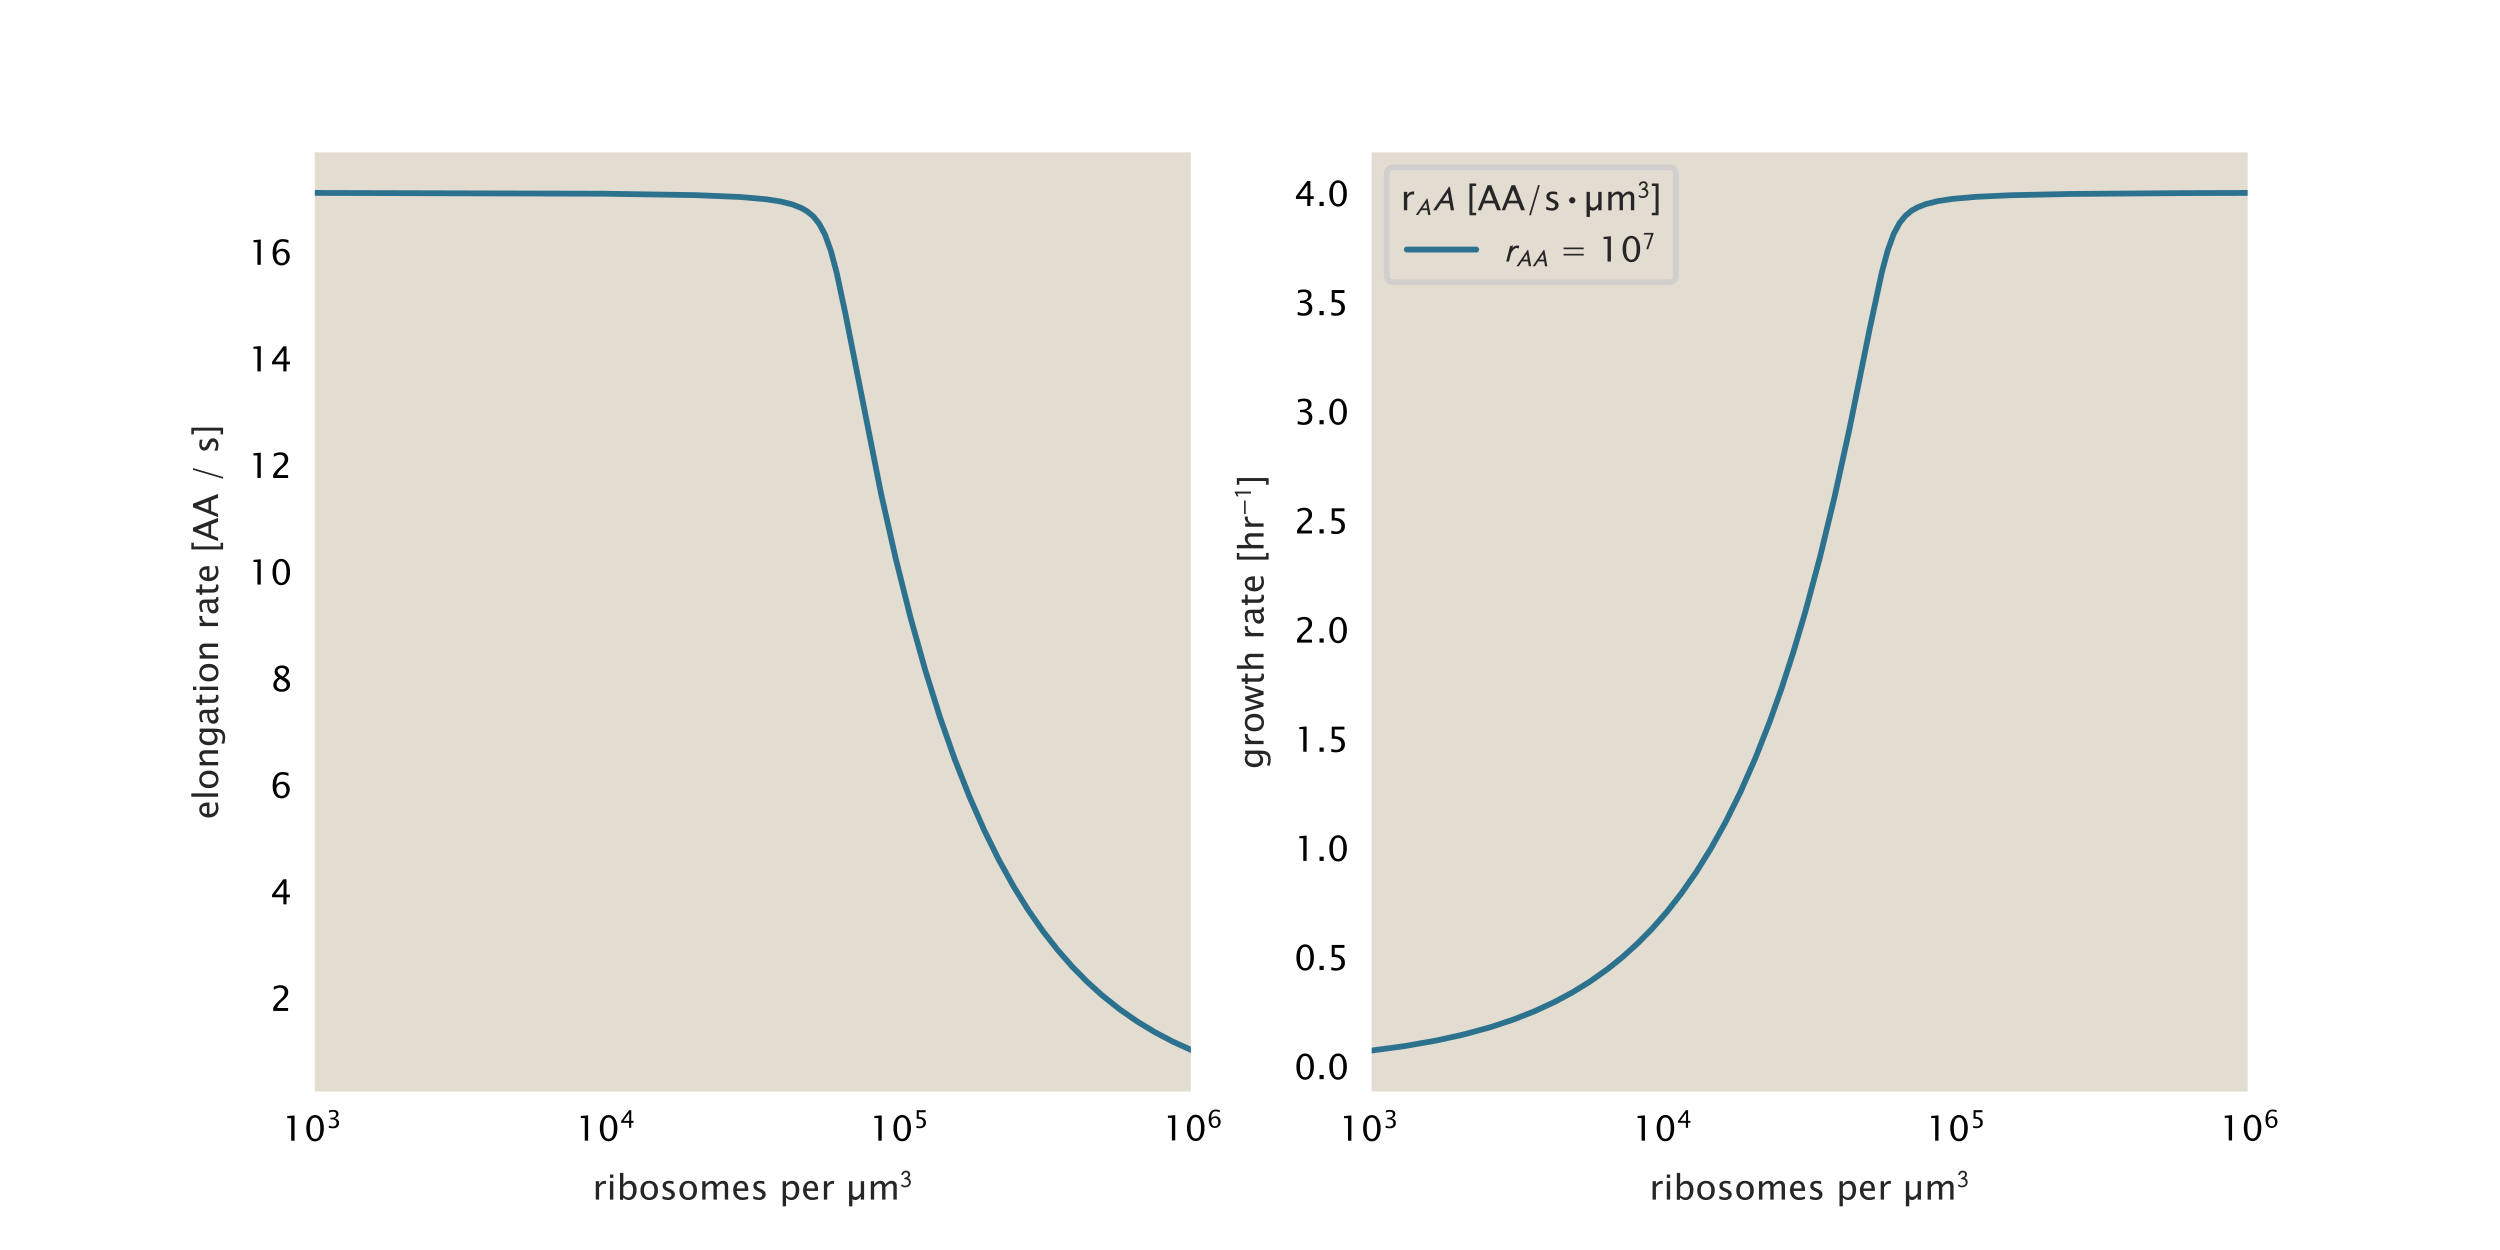 <?xml version="1.0" encoding="utf-8" standalone="no"?>
<!DOCTYPE svg PUBLIC "-//W3C//DTD SVG 1.1//EN"
  "http://www.w3.org/Graphics/SVG/1.1/DTD/svg11.dtd">
<!-- Created with matplotlib (https://matplotlib.org/) -->
<svg height="216pt" version="1.1" viewBox="0 0 432 216" width="432pt" xmlns="http://www.w3.org/2000/svg" xmlns:xlink="http://www.w3.org/1999/xlink">
 <defs>
  <style type="text/css">
*{stroke-linecap:butt;stroke-linejoin:round;}
  </style>
 </defs>
 <g id="figure_1">
  <g id="patch_1">
   <path d="M 0 216 
L 432 216 
L 432 0 
L 0 0 
z
" style="fill:#ffffff;"/>
  </g>
  <g id="axes_1">
   <g id="patch_2">
    <path d="M 54 189 
L 206.182 189 
L 206.182 25.92 
L 54 25.92 
z
" style="fill:#e3dcd0;"/>
   </g>
   <g id="matplotlib.axis_1">
    <g id="xtick_1">
     <g id="text_1">
      <!-- $\mathdefault{10^{3}}$ -->
      <defs>
       <path d="M 26.172 0 
L 26.172 65.047 
L 14.75 65.047 
L 14.75 71.094 
L 35.844 72.906 
L 35.844 0 
z
" id="LucidaSansUnicode-49"/>
       <path d="M 31.641 -1.812 
Q 20.266 -1.812 13.297 8.609 
Q 6.344 19.047 6.344 36.141 
Q 6.344 53.219 13.297 63.641 
Q 20.266 74.078 31.641 74.078 
Q 43.062 74.078 50 63.672 
Q 56.938 53.266 56.938 36.141 
Q 56.938 19.047 50 8.609 
Q 43.062 -1.812 31.641 -1.812 
z
M 31.641 5.422 
Q 46.734 5.422 46.734 36.141 
Q 46.734 66.844 31.641 66.844 
Q 16.609 66.844 16.609 36.141 
Q 16.609 5.422 31.641 5.422 
z
" id="LucidaSansUnicode-48"/>
       <path d="M 10.156 0.531 
L 10.156 9.516 
Q 20.453 5.422 26.375 5.422 
Q 33.344 5.422 37.672 9.422 
Q 42 13.422 42 19.875 
Q 42 35.109 20.656 35.109 
L 16.844 35.109 
L 16.844 41.609 
L 20.219 41.656 
Q 40.234 41.656 40.234 55.766 
Q 40.234 66.844 26.953 66.844 
Q 19.828 66.844 11.141 62.797 
L 11.141 71.188 
Q 19.672 74.078 27.594 74.078 
Q 38.375 74.078 44.141 69.781 
Q 49.906 65.484 49.906 57.328 
Q 49.906 44.578 34.812 39.156 
Q 52.297 35.109 52.297 20.016 
Q 52.297 9.812 45.547 4 
Q 38.812 -1.812 27.047 -1.812 
Q 20.359 -1.812 10.156 0.531 
z
" id="LucidaSansUnicode-51"/>
      </defs>
      <g transform="translate(48.75 197.126)scale(0.06 -0.06)">
       <use transform="translate(0 0.023)" xlink:href="#LucidaSansUnicode-49"/>
       <use transform="translate(63.232 0.023)" xlink:href="#LucidaSansUnicode-48"/>
       <use transform="translate(127.393 37.145)scale(0.7)" xlink:href="#LucidaSansUnicode-51"/>
      </g>
     </g>
    </g>
    <g id="xtick_2">
     <g id="text_2">
      <!-- $\mathdefault{10^{4}}$ -->
      <defs>
       <path d="M 37.641 0 
L 37.641 20.453 
L 5.125 20.453 
L 5.125 27.734 
L 37.641 72.266 
L 46.688 72.266 
L 46.688 28.328 
L 56.344 28.328 
L 56.344 20.453 
L 46.688 20.453 
L 46.688 0 
z
M 14.547 28.328 
L 38.281 28.328 
L 38.281 60.453 
z
" id="LucidaSansUnicode-52"/>
      </defs>
      <g transform="translate(99.477 197.126)scale(0.06 -0.06)">
       <use transform="translate(0 0.292)" xlink:href="#LucidaSansUnicode-49"/>
       <use transform="translate(63.232 0.292)" xlink:href="#LucidaSansUnicode-48"/>
       <use transform="translate(127.393 37.414)scale(0.7)" xlink:href="#LucidaSansUnicode-52"/>
      </g>
     </g>
    </g>
    <g id="xtick_3">
     <g id="text_3">
      <!-- $\mathdefault{10^{5}}$ -->
      <defs>
       <path d="M 12.156 -0.297 
L 12.156 8.297 
Q 19.344 5.422 25.828 5.422 
Q 32.953 5.422 37.031 9.609 
Q 41.109 13.812 41.109 21.188 
Q 41.109 29.109 35.344 33.281 
Q 29.594 37.453 18.703 37.453 
Q 16.156 37.453 13.375 37.109 
L 13.375 72.266 
L 49.953 72.266 
L 49.953 63.875 
L 21.828 63.875 
L 21.828 44.828 
Q 35.75 44.828 43.562 38.422 
Q 51.375 32.031 51.375 20.703 
Q 51.375 10.156 44.266 4.172 
Q 37.156 -1.812 24.656 -1.812 
Q 19.094 -1.812 12.156 -0.297 
z
" id="LucidaSansUnicode-53"/>
      </defs>
      <g transform="translate(150.205 197.126)scale(0.06 -0.06)">
       <use transform="translate(0 0.292)" xlink:href="#LucidaSansUnicode-49"/>
       <use transform="translate(63.232 0.292)" xlink:href="#LucidaSansUnicode-48"/>
       <use transform="translate(127.393 37.414)scale(0.7)" xlink:href="#LucidaSansUnicode-53"/>
      </g>
     </g>
    </g>
    <g id="xtick_4">
     <g id="text_4">
      <!-- $\mathdefault{10^{6}}$ -->
      <defs>
       <path d="M 17.188 37.453 
Q 24.078 46.391 34.516 46.391 
Q 44 46.391 50.031 40.109 
Q 56.062 33.844 56.062 24.031 
Q 56.062 12.75 49.297 5.469 
Q 42.531 -1.812 32.078 -1.812 
Q 20.172 -1.812 13.422 7.828 
Q 6.688 17.484 6.688 34.516 
Q 6.688 57.469 18.453 68.219 
Q 24.859 74.125 36.141 74.125 
Q 42.672 74.125 52.344 71.391 
L 52.344 62.984 
Q 42.141 66.891 35.547 66.891 
Q 17.188 66.891 17.188 37.453 
z
M 46.391 22.125 
Q 46.391 30.125 42.672 34.781 
Q 38.969 39.453 32.516 39.453 
Q 26.375 39.453 21.969 35.344 
Q 17.578 31.25 17.578 25.484 
Q 17.578 16.406 21.75 10.906 
Q 25.922 5.422 32.812 5.422 
Q 39.062 5.422 42.719 9.906 
Q 46.391 14.406 46.391 22.125 
z
" id="LucidaSansUnicode-54"/>
      </defs>
      <g transform="translate(200.932 197.126)scale(0.06 -0.06)">
       <use transform="translate(0 0.991)" xlink:href="#LucidaSansUnicode-49"/>
       <use transform="translate(63.232 0.991)" xlink:href="#LucidaSansUnicode-48"/>
       <use transform="translate(127.393 38.112)scale(0.7)" xlink:href="#LucidaSansUnicode-54"/>
      </g>
     </g>
    </g>
    <g id="xtick_5"/>
    <g id="xtick_6"/>
    <g id="xtick_7"/>
    <g id="xtick_8"/>
    <g id="xtick_9"/>
    <g id="xtick_10"/>
    <g id="xtick_11"/>
    <g id="xtick_12"/>
    <g id="xtick_13"/>
    <g id="xtick_14"/>
    <g id="xtick_15"/>
    <g id="xtick_16"/>
    <g id="xtick_17"/>
    <g id="xtick_18"/>
    <g id="xtick_19"/>
    <g id="xtick_20"/>
    <g id="xtick_21"/>
    <g id="xtick_22"/>
    <g id="xtick_23"/>
    <g id="xtick_24"/>
    <g id="xtick_25"/>
    <g id="xtick_26"/>
    <g id="xtick_27"/>
    <g id="xtick_28"/>
    <g id="text_5">
     <!-- ribosomes per µm$^{3}$ -->
     <defs>
      <path d="M 9.625 0 
L 9.625 53.031 
L 19.234 53.031 
L 19.234 43.062 
Q 24.953 54.203 35.844 54.203 
Q 37.312 54.203 38.922 53.953 
L 38.922 44.969 
Q 36.422 45.797 34.516 45.797 
Q 25.391 45.797 19.234 34.969 
L 19.234 0 
z
" id="LucidaSansUnicode-114"/>
      <path d="M 9.625 0 
L 9.625 53.031 
L 19.234 53.031 
L 19.234 0 
z
M 9.625 62.641 
L 9.625 72.266 
L 19.234 72.266 
L 19.234 62.641 
z
" id="LucidaSansUnicode-105"/>
      <path d="M 9.625 -0.594 
L 9.625 77.094 
L 19.234 77.094 
L 19.234 43.062 
Q 25.141 54.203 36.969 54.203 
Q 46.531 54.203 52.016 47.219 
Q 57.516 40.234 57.516 28.125 
Q 57.516 14.938 51.281 6.859 
Q 45.062 -1.219 34.906 -1.219 
Q 25.484 -1.219 19.234 6 
L 18.062 -0.594 
z
M 19.234 12.641 
Q 26.656 6 33.406 6 
Q 40.047 6 43.656 11.547 
Q 47.266 17.094 47.266 27.156 
Q 47.266 45.797 34.969 45.797 
Q 26.906 45.797 19.234 37.062 
z
" id="LucidaSansUnicode-98"/>
      <path d="M 30.719 -1.219 
Q 19.047 -1.219 12.234 6.25 
Q 5.422 13.719 5.422 26.516 
Q 5.422 39.312 12.234 46.75 
Q 19.047 54.203 30.719 54.203 
Q 42.391 54.203 49.188 46.75 
Q 56 39.312 56 26.516 
Q 56 13.719 49.188 6.25 
Q 42.391 -1.219 30.719 -1.219 
z
M 30.719 6 
Q 37.891 6 41.844 11.375 
Q 45.797 16.75 45.797 26.516 
Q 45.797 36.281 41.844 41.625 
Q 37.891 46.969 30.719 46.969 
Q 23.531 46.969 19.594 41.625 
Q 15.672 36.281 15.672 26.516 
Q 15.672 16.75 19.594 11.375 
Q 23.531 6 30.719 6 
z
" id="LucidaSansUnicode-111"/>
      <path d="M 7.672 1.859 
L 7.672 10.688 
Q 17.094 6 24.078 6 
Q 28.219 6 30.953 8.25 
Q 33.688 10.5 33.688 13.875 
Q 33.688 18.797 26.031 22.016 
L 20.406 24.422 
Q 7.953 29.594 7.953 39.312 
Q 7.953 46.234 12.859 50.219 
Q 17.781 54.203 26.312 54.203 
Q 30.766 54.203 37.312 52.984 
L 39.312 52.594 
L 39.312 44.578 
Q 31.25 46.969 26.469 46.969 
Q 22.266 46.969 19.75 45.141 
Q 17.234 43.312 17.234 40.234 
Q 17.234 35.891 24.266 32.906 
L 28.906 30.953 
Q 36.766 27.641 40.031 23.953 
Q 43.312 20.266 43.312 14.75 
Q 43.312 7.766 37.797 3.266 
Q 32.281 -1.219 23.688 -1.219 
Q 17.094 -1.219 7.672 1.859 
z
" id="LucidaSansUnicode-115"/>
      <path d="M 9.625 0 
L 9.625 53.031 
L 19.234 53.031 
L 19.234 43.062 
Q 26.266 54.203 37.312 54.203 
Q 47.953 54.203 51.812 43.062 
Q 58.641 54.25 69.578 54.25 
Q 76.562 54.25 80.438 50.125 
Q 84.328 46 84.328 38.578 
L 84.328 0 
L 74.656 0 
L 74.656 37.062 
Q 74.656 46.141 67.484 46.141 
Q 60.016 46.141 51.812 35.547 
L 51.812 0 
L 42.141 0 
L 42.141 37.062 
Q 42.141 46.188 34.812 46.188 
Q 27.547 46.188 19.234 35.547 
L 19.234 0 
z
" id="LucidaSansUnicode-109"/>
      <path d="M 48.484 1.703 
Q 38.812 -1.219 31.938 -1.219 
Q 20.172 -1.219 12.797 6.562 
Q 5.422 14.359 5.422 26.766 
Q 5.422 38.812 11.938 46.531 
Q 18.453 54.25 28.609 54.25 
Q 38.234 54.25 43.484 47.391 
Q 48.734 40.531 48.734 27.938 
L 48.688 25 
L 15.234 25 
Q 17.328 6.109 33.734 6.109 
Q 39.75 6.109 48.484 9.328 
z
M 15.672 32.234 
L 39.062 32.234 
Q 39.062 47.016 28.031 47.016 
Q 16.938 47.016 15.672 32.234 
z
" id="LucidaSansUnicode-101"/>
      <path id="LucidaSansUnicode-32"/>
      <path d="M 9.625 -19.281 
L 9.625 53.031 
L 19.234 53.031 
L 19.234 43.062 
Q 25.141 54.203 36.969 54.203 
Q 46.531 54.203 52.016 47.219 
Q 57.516 40.234 57.516 28.125 
Q 57.516 14.938 51.281 6.859 
Q 45.062 -1.219 34.906 -1.219 
Q 25.484 -1.219 19.234 6 
L 19.234 -19.281 
z
M 19.234 12.641 
Q 26.656 6 33.406 6 
Q 40.047 6 43.656 11.547 
Q 47.266 17.094 47.266 27.156 
Q 47.266 45.797 34.969 45.797 
Q 26.906 45.797 19.234 37.062 
z
" id="LucidaSansUnicode-112"/>
      <path d="M 9.625 -19.281 
L 9.625 53.031 
L 19.234 53.031 
L 19.234 18.062 
Q 19.234 7.812 28.125 7.812 
Q 36.188 7.812 43.359 18.656 
L 43.359 53.031 
L 52.984 53.031 
L 52.984 0 
L 43.359 0 
L 43.359 9.969 
Q 36.531 -1.219 27.938 -1.219 
Q 22.953 -1.219 19.234 1.219 
L 19.234 -19.281 
z
" id="LucidaSansUnicode-181"/>
      <path d="M 11.297 49.203 
L 4.203 50.906 
Q 6.406 58.703 11.5 63.141 
Q 16.594 67.594 24.297 67.594 
Q 31.406 67.594 36.203 63.094 
Q 41 58.594 41 51.906 
Q 41 43 32.406 37 
Q 38 35 41.047 30.344 
Q 44.094 25.703 44.094 21 
Q 44.094 11.297 37.797 5 
Q 31.406 -1.406 20.5 -1.406 
Q 9.5 -1.406 3.094 5.594 
L 7.797 11.203 
Q 12.906 5.703 20 5.703 
Q 27.406 5.703 31.594 9.297 
Q 36.203 13.203 36.203 19.094 
Q 36.203 24.297 32.453 27.797 
Q 28.703 31.297 22.203 32.203 
L 15.797 32.203 
L 15.797 34.297 
L 20.594 39.406 
Q 25.094 39.406 29.094 42.844 
Q 33.094 46.297 33.094 51.203 
Q 33.094 55.406 30.438 57.953 
Q 27.797 60.5 24 60.5 
Q 20 60.5 16.547 57.641 
Q 13.094 54.797 11.297 49.203 
z
" id="STIXGeneral-Regular-120805"/>
     </defs>
     <g style="fill:#262626;" transform="translate(102.371 207.322)scale(0.06 -0.06)">
      <use transform="translate(0 0.447)" xlink:href="#LucidaSansUnicode-114"/>
      <use transform="translate(40.918 0.447)" xlink:href="#LucidaSansUnicode-105"/>
      <use transform="translate(69.824 0.447)" xlink:href="#LucidaSansUnicode-98"/>
      <use transform="translate(132.764 0.447)" xlink:href="#LucidaSansUnicode-111"/>
      <use transform="translate(194.189 0.447)" xlink:href="#LucidaSansUnicode-115"/>
      <use transform="translate(245.166 0.447)" xlink:href="#LucidaSansUnicode-111"/>
      <use transform="translate(306.592 0.447)" xlink:href="#LucidaSansUnicode-109"/>
      <use transform="translate(399.951 0.447)" xlink:href="#LucidaSansUnicode-101"/>
      <use transform="translate(455.664 0.447)" xlink:href="#LucidaSansUnicode-115"/>
      <use transform="translate(506.641 0.447)" xlink:href="#LucidaSansUnicode-32"/>
      <use transform="translate(538.281 0.447)" xlink:href="#LucidaSansUnicode-112"/>
      <use transform="translate(601.221 0.447)" xlink:href="#LucidaSansUnicode-101"/>
      <use transform="translate(656.934 0.447)" xlink:href="#LucidaSansUnicode-114"/>
      <use transform="translate(697.852 0.447)" xlink:href="#LucidaSansUnicode-32"/>
      <use transform="translate(729.492 0.447)" xlink:href="#LucidaSansUnicode-181"/>
      <use transform="translate(792.139 0.447)" xlink:href="#LucidaSansUnicode-109"/>
      <use transform="translate(886.291 36.684)scale(0.7)" xlink:href="#STIXGeneral-Regular-120805"/>
     </g>
    </g>
   </g>
   <g id="matplotlib.axis_2">
    <g id="ytick_1">
     <g id="text_6">
      <!-- 2 -->
      <defs>
       <path d="M 8.297 0 
L 8.297 8.453 
Q 12.5 18.266 25.297 29.828 
L 30.812 34.766 
Q 41.453 44.391 41.453 53.859 
Q 41.453 59.906 37.812 63.375 
Q 34.188 66.844 27.781 66.844 
Q 20.312 66.844 10.109 61.031 
L 10.109 69.531 
Q 19.734 74.078 29.25 74.078 
Q 39.406 74.078 45.531 68.609 
Q 51.656 63.141 51.656 54.109 
Q 51.656 47.609 48.547 42.578 
Q 45.453 37.547 37.016 30.375 
L 33.297 27.203 
Q 21.734 17.391 19.922 8.453 
L 51.312 8.453 
L 51.312 0 
z
" id="LucidaSansUnicode-50"/>
      </defs>
      <g transform="translate(46.706 174.688)scale(0.06 -0.06)">
       <use xlink:href="#LucidaSansUnicode-50"/>
      </g>
     </g>
    </g>
    <g id="ytick_2">
     <g id="text_7">
      <!-- 4 -->
      <g transform="translate(46.706 156.27)scale(0.06 -0.06)">
       <use xlink:href="#LucidaSansUnicode-52"/>
      </g>
     </g>
    </g>
    <g id="ytick_3">
     <g id="text_8">
      <!-- 6 -->
      <g transform="translate(46.706 137.852)scale(0.06 -0.06)">
       <use xlink:href="#LucidaSansUnicode-54"/>
      </g>
     </g>
    </g>
    <g id="ytick_4">
     <g id="text_9">
      <!-- 8 -->
      <defs>
       <path d="M 23 39.359 
Q 17.047 43.5 14.719 47.062 
Q 12.406 50.641 12.406 55.672 
Q 12.406 63.875 18.406 69 
Q 24.422 74.125 34.078 74.125 
Q 43.016 74.125 48.562 69.781 
Q 54.109 65.438 54.109 58.5 
Q 54.109 48 40.625 39.359 
Q 56.984 31.344 56.984 18.703 
Q 56.984 9.672 50.141 3.922 
Q 43.312 -1.812 32.562 -1.812 
Q 21.828 -1.812 15.234 3.578 
Q 8.641 8.984 8.641 17.781 
Q 8.641 30.766 23 39.359 
z
M 35.25 42.391 
Q 45.359 49.031 45.359 57.172 
Q 45.359 61.531 41.969 64.188 
Q 38.578 66.844 33.109 66.844 
Q 27.781 66.844 24.453 64.234 
Q 21.141 61.625 21.141 57.469 
Q 21.141 53.422 24.141 50.188 
Q 27.156 46.969 35.25 42.391 
z
M 28.219 35.453 
Q 22.406 30.953 20.328 27.609 
Q 18.266 24.266 18.266 19.281 
Q 18.266 13.094 22.266 9.25 
Q 26.266 5.422 32.812 5.422 
Q 39.109 5.422 43.094 8.688 
Q 47.078 11.969 47.078 17.188 
Q 47.078 21.391 44.609 24.297 
Q 42.141 27.203 35.062 31.391 
z
" id="LucidaSansUnicode-56"/>
      </defs>
      <g transform="translate(46.706 119.434)scale(0.06 -0.06)">
       <use xlink:href="#LucidaSansUnicode-56"/>
      </g>
     </g>
    </g>
    <g id="ytick_5">
     <g id="text_10">
      <!-- 10 -->
      <g transform="translate(42.912 101.016)scale(0.06 -0.06)">
       <use xlink:href="#LucidaSansUnicode-49"/>
       <use x="63.232" xlink:href="#LucidaSansUnicode-48"/>
      </g>
     </g>
    </g>
    <g id="ytick_6">
     <g id="text_11">
      <!-- 12 -->
      <g transform="translate(42.912 82.598)scale(0.06 -0.06)">
       <use xlink:href="#LucidaSansUnicode-49"/>
       <use x="63.232" xlink:href="#LucidaSansUnicode-50"/>
      </g>
     </g>
    </g>
    <g id="ytick_7">
     <g id="text_12">
      <!-- 14 -->
      <g transform="translate(42.912 64.18)scale(0.06 -0.06)">
       <use xlink:href="#LucidaSansUnicode-49"/>
       <use x="63.232" xlink:href="#LucidaSansUnicode-52"/>
      </g>
     </g>
    </g>
    <g id="ytick_8">
     <g id="text_13">
      <!-- 16 -->
      <g transform="translate(42.912 45.762)scale(0.06 -0.06)">
       <use xlink:href="#LucidaSansUnicode-49"/>
       <use x="63.232" xlink:href="#LucidaSansUnicode-54"/>
      </g>
     </g>
    </g>
    <g id="text_14">
     <!-- elongation rate [AA / s] -->
     <defs>
      <path d="M 9.625 0 
L 9.625 77.094 
L 19.234 77.094 
L 19.234 0 
z
" id="LucidaSansUnicode-108"/>
      <path d="M 9.625 0 
L 9.625 53.031 
L 19.234 53.031 
L 19.234 43.062 
Q 26.859 54.203 37.891 54.203 
Q 44.828 54.203 48.906 49.828 
Q 52.984 45.453 52.984 38.094 
L 52.984 0 
L 43.359 0 
L 43.359 34.969 
Q 43.359 40.875 41.625 43.391 
Q 39.891 45.906 35.891 45.906 
Q 27.047 45.906 19.234 34.328 
L 19.234 0 
z
" id="LucidaSansUnicode-110"/>
      <path d="M 9.812 -17.625 
L 10.938 -9.281 
Q 19.281 -13.234 27.438 -13.234 
Q 43.656 -13.234 43.656 4 
L 43.656 12.359 
Q 41.156 7.078 36.547 4.141 
Q 31.938 1.219 26.266 1.219 
Q 16.656 1.219 11.031 8.125 
Q 5.422 15.047 5.422 26.859 
Q 5.422 38.969 11.812 46.578 
Q 18.219 54.203 28.375 54.203 
Q 37.25 54.203 43.656 46.969 
L 43.656 53.031 
L 53.328 53.031 
L 53.328 14.453 
Q 53.328 2 52.031 -3.984 
Q 50.734 -9.969 47.172 -13.766 
Q 40.875 -20.453 27.484 -20.453 
Q 18.312 -20.453 9.812 -17.625 
z
M 43.656 18.359 
L 43.656 40.375 
Q 37.312 46.969 29.828 46.969 
Q 23.188 46.969 19.422 41.641 
Q 15.672 36.328 15.672 26.906 
Q 15.672 9.625 27.938 9.625 
Q 36.281 9.625 43.656 18.359 
z
" id="LucidaSansUnicode-103"/>
      <path d="M 36.969 6.734 
Q 28.328 -1.219 20.312 -1.219 
Q 13.719 -1.219 9.375 2.906 
Q 5.031 7.031 5.031 13.328 
Q 5.031 22.016 12.328 26.672 
Q 19.625 31.344 33.297 31.344 
L 35.547 31.344 
L 35.547 37.75 
Q 35.547 46.969 25.922 46.969 
Q 18.453 46.969 9.625 42.281 
L 9.625 50.25 
Q 19.344 54.203 27.938 54.203 
Q 36.766 54.203 40.969 50.172 
Q 45.172 46.141 45.172 37.75 
L 45.172 13.719 
Q 45.172 5.469 50.25 5.469 
Q 50.875 5.469 52.094 5.672 
L 52.781 0.344 
Q 49.516 -1.219 45.562 -1.219 
Q 38.812 -1.219 36.969 6.734 
z
M 35.547 11.969 
L 35.547 25.688 
L 32.469 25.781 
Q 24.469 25.781 19.562 22.797 
Q 14.656 19.828 14.656 14.891 
Q 14.656 11.422 17.094 9.031 
Q 19.531 6.641 23.047 6.641 
Q 29.047 6.641 35.547 11.969 
z
" id="LucidaSansUnicode-97"/>
      <path d="M 33.25 0 
Q 28.812 -1.219 25.531 -1.219 
Q 18.219 -1.219 14.109 2.969 
Q 10.016 7.172 10.016 14.656 
L 10.016 45.797 
L 3.375 45.797 
L 3.375 53.031 
L 10.016 53.031 
L 10.016 62.641 
L 19.625 63.578 
L 19.625 53.031 
L 33.5 53.031 
L 33.5 45.797 
L 19.625 45.797 
L 19.625 16.406 
Q 19.625 6 28.609 6 
Q 30.516 6 33.25 6.641 
z
" id="LucidaSansUnicode-116"/>
      <path d="M 9.625 -14.453 
L 9.625 77.094 
L 28.906 77.094 
L 28.906 69.875 
L 18.062 69.875 
L 18.062 -7.234 
L 28.906 -7.234 
L 28.906 -14.453 
z
" id="LucidaSansUnicode-91"/>
      <path d="M 0.828 0 
L 29.5 72.266 
L 39.656 72.266 
L 67.875 0 
L 56.781 0 
L 48.922 20.016 
L 18.312 20.016 
L 10.359 0 
z
M 21.297 27.641 
L 45.953 27.641 
L 33.641 58.797 
z
" id="LucidaSansUnicode-65"/>
      <path d="M 10.844 -14.453 
L 36.531 72.312 
L 41.609 72.312 
L 15.922 -14.453 
z
" id="LucidaSansUnicode-47"/>
      <path d="M 22.906 77.094 
L 22.906 -14.453 
L 3.609 -14.453 
L 3.609 -7.234 
L 14.453 -7.234 
L 14.453 69.875 
L 3.609 69.875 
L 3.609 77.094 
z
" id="LucidaSansUnicode-93"/>
     </defs>
     <g style="fill:#262626;" transform="translate(37.685 141.593)rotate(-90)scale(0.06 -0.06)">
      <use xlink:href="#LucidaSansUnicode-101"/>
      <use x="55.713" xlink:href="#LucidaSansUnicode-108"/>
      <use x="84.619" xlink:href="#LucidaSansUnicode-111"/>
      <use x="146.045" xlink:href="#LucidaSansUnicode-110"/>
      <use x="208.105" xlink:href="#LucidaSansUnicode-103"/>
      <use x="270.459" xlink:href="#LucidaSansUnicode-97"/>
      <use x="325.684" xlink:href="#LucidaSansUnicode-116"/>
      <use x="363.086" xlink:href="#LucidaSansUnicode-105"/>
      <use x="391.992" xlink:href="#LucidaSansUnicode-111"/>
      <use x="453.418" xlink:href="#LucidaSansUnicode-110"/>
      <use x="515.479" xlink:href="#LucidaSansUnicode-32"/>
      <use x="547.119" xlink:href="#LucidaSansUnicode-114"/>
      <use x="588.037" xlink:href="#LucidaSansUnicode-97"/>
      <use x="643.262" xlink:href="#LucidaSansUnicode-116"/>
      <use x="680.664" xlink:href="#LucidaSansUnicode-101"/>
      <use x="736.377" xlink:href="#LucidaSansUnicode-32"/>
      <use x="768.018" xlink:href="#LucidaSansUnicode-91"/>
      <use x="800.537" xlink:href="#LucidaSansUnicode-65"/>
      <use x="869.531" xlink:href="#LucidaSansUnicode-65"/>
      <use x="938.525" xlink:href="#LucidaSansUnicode-32"/>
      <use x="970.166" xlink:href="#LucidaSansUnicode-47"/>
      <use x="1022.607" xlink:href="#LucidaSansUnicode-32"/>
      <use x="1054.248" xlink:href="#LucidaSansUnicode-115"/>
      <use x="1105.225" xlink:href="#LucidaSansUnicode-93"/>
     </g>
    </g>
   </g>
   <g id="line2d_1">
    <path clip-path="url(#p6b8ab235c1)" d="M 54 33.333 
L 104.388 33.473 
L 120.166 33.717 
L 127.801 34.032 
L 132.381 34.432 
L 134.926 34.827 
L 136.962 35.34 
L 138.489 35.946 
L 139.507 36.539 
L 140.525 37.384 
L 141.543 38.638 
L 142.561 40.54 
L 143.579 43.361 
L 144.597 47.208 
L 146.123 54.397 
L 152.231 85.229 
L 154.776 96.502 
L 157.321 106.649 
L 159.866 115.743 
L 162.41 123.876 
L 164.955 131.139 
L 167.5 137.621 
L 170.045 143.404 
L 172.59 148.56 
L 175.135 153.158 
L 177.68 157.257 
L 180.224 160.91 
L 182.769 164.166 
L 185.314 167.068 
L 187.859 169.654 
L 190.404 171.959 
L 193.458 174.395 
L 196.511 176.516 
L 199.565 178.364 
L 202.619 179.972 
L 206.182 181.587 
L 206.182 181.587 
" style="fill:none;stroke:#2c728e;stroke-linecap:round;"/>
   </g>
   <g id="patch_3">
    <path d="M 54 189 
L 54 25.92 
" style="fill:none;stroke:#ffffff;stroke-linecap:square;stroke-linejoin:miter;stroke-width:0.8;"/>
   </g>
   <g id="patch_4">
    <path d="M 206.182 189 
L 206.182 25.92 
" style="fill:none;stroke:#ffffff;stroke-linecap:square;stroke-linejoin:miter;stroke-width:0.8;"/>
   </g>
   <g id="patch_5">
    <path d="M 54 189 
L 206.182 189 
" style="fill:none;stroke:#ffffff;stroke-linecap:square;stroke-linejoin:miter;stroke-width:0.8;"/>
   </g>
   <g id="patch_6">
    <path d="M 54 25.92 
L 206.182 25.92 
" style="fill:none;stroke:#ffffff;stroke-linecap:square;stroke-linejoin:miter;stroke-width:0.8;"/>
   </g>
  </g>
  <g id="axes_2">
   <g id="patch_7">
    <path d="M 236.618 189 
L 388.8 189 
L 388.8 25.92 
L 236.618 25.92 
z
" style="fill:#e3dcd0;"/>
   </g>
   <g id="matplotlib.axis_3">
    <g id="xtick_29">
     <g id="text_15">
      <!-- $\mathdefault{10^{3}}$ -->
      <g transform="translate(231.368 197.126)scale(0.06 -0.06)">
       <use transform="translate(0 0.023)" xlink:href="#LucidaSansUnicode-49"/>
       <use transform="translate(63.232 0.023)" xlink:href="#LucidaSansUnicode-48"/>
       <use transform="translate(127.393 37.145)scale(0.7)" xlink:href="#LucidaSansUnicode-51"/>
      </g>
     </g>
    </g>
    <g id="xtick_30">
     <g id="text_16">
      <!-- $\mathdefault{10^{4}}$ -->
      <g transform="translate(282.095 197.126)scale(0.06 -0.06)">
       <use transform="translate(0 0.292)" xlink:href="#LucidaSansUnicode-49"/>
       <use transform="translate(63.232 0.292)" xlink:href="#LucidaSansUnicode-48"/>
       <use transform="translate(127.393 37.414)scale(0.7)" xlink:href="#LucidaSansUnicode-52"/>
      </g>
     </g>
    </g>
    <g id="xtick_31">
     <g id="text_17">
      <!-- $\mathdefault{10^{5}}$ -->
      <g transform="translate(332.823 197.126)scale(0.06 -0.06)">
       <use transform="translate(0 0.292)" xlink:href="#LucidaSansUnicode-49"/>
       <use transform="translate(63.232 0.292)" xlink:href="#LucidaSansUnicode-48"/>
       <use transform="translate(127.393 37.414)scale(0.7)" xlink:href="#LucidaSansUnicode-53"/>
      </g>
     </g>
    </g>
    <g id="xtick_32">
     <g id="text_18">
      <!-- $\mathdefault{10^{6}}$ -->
      <g transform="translate(383.55 197.126)scale(0.06 -0.06)">
       <use transform="translate(0 0.991)" xlink:href="#LucidaSansUnicode-49"/>
       <use transform="translate(63.232 0.991)" xlink:href="#LucidaSansUnicode-48"/>
       <use transform="translate(127.393 38.112)scale(0.7)" xlink:href="#LucidaSansUnicode-54"/>
      </g>
     </g>
    </g>
    <g id="xtick_33"/>
    <g id="xtick_34"/>
    <g id="xtick_35"/>
    <g id="xtick_36"/>
    <g id="xtick_37"/>
    <g id="xtick_38"/>
    <g id="xtick_39"/>
    <g id="xtick_40"/>
    <g id="xtick_41"/>
    <g id="xtick_42"/>
    <g id="xtick_43"/>
    <g id="xtick_44"/>
    <g id="xtick_45"/>
    <g id="xtick_46"/>
    <g id="xtick_47"/>
    <g id="xtick_48"/>
    <g id="xtick_49"/>
    <g id="xtick_50"/>
    <g id="xtick_51"/>
    <g id="xtick_52"/>
    <g id="xtick_53"/>
    <g id="xtick_54"/>
    <g id="xtick_55"/>
    <g id="xtick_56"/>
    <g id="text_19">
     <!-- ribosomes per µm$^{3}$ -->
     <g style="fill:#262626;" transform="translate(284.989 207.322)scale(0.06 -0.06)">
      <use transform="translate(0 0.447)" xlink:href="#LucidaSansUnicode-114"/>
      <use transform="translate(40.918 0.447)" xlink:href="#LucidaSansUnicode-105"/>
      <use transform="translate(69.824 0.447)" xlink:href="#LucidaSansUnicode-98"/>
      <use transform="translate(132.764 0.447)" xlink:href="#LucidaSansUnicode-111"/>
      <use transform="translate(194.189 0.447)" xlink:href="#LucidaSansUnicode-115"/>
      <use transform="translate(245.166 0.447)" xlink:href="#LucidaSansUnicode-111"/>
      <use transform="translate(306.592 0.447)" xlink:href="#LucidaSansUnicode-109"/>
      <use transform="translate(399.951 0.447)" xlink:href="#LucidaSansUnicode-101"/>
      <use transform="translate(455.664 0.447)" xlink:href="#LucidaSansUnicode-115"/>
      <use transform="translate(506.641 0.447)" xlink:href="#LucidaSansUnicode-32"/>
      <use transform="translate(538.281 0.447)" xlink:href="#LucidaSansUnicode-112"/>
      <use transform="translate(601.221 0.447)" xlink:href="#LucidaSansUnicode-101"/>
      <use transform="translate(656.934 0.447)" xlink:href="#LucidaSansUnicode-114"/>
      <use transform="translate(697.852 0.447)" xlink:href="#LucidaSansUnicode-32"/>
      <use transform="translate(729.492 0.447)" xlink:href="#LucidaSansUnicode-181"/>
      <use transform="translate(792.139 0.447)" xlink:href="#LucidaSansUnicode-109"/>
      <use transform="translate(886.291 36.684)scale(0.7)" xlink:href="#STIXGeneral-Regular-120805"/>
     </g>
    </g>
   </g>
   <g id="matplotlib.axis_4">
    <g id="ytick_9">
     <g id="text_20">
      <!-- 0.0 -->
      <defs>
       <path d="M 9.766 0 
L 9.766 12.062 
L 21.828 12.062 
L 21.828 0 
z
" id="LucidaSansUnicode-46"/>
      </defs>
      <g transform="translate(223.632 186.48)scale(0.06 -0.06)">
       <use xlink:href="#LucidaSansUnicode-48"/>
       <use x="63.232" xlink:href="#LucidaSansUnicode-46"/>
       <use x="94.873" xlink:href="#LucidaSansUnicode-48"/>
      </g>
     </g>
    </g>
    <g id="ytick_10">
     <g id="text_21">
      <!-- 0.5 -->
      <g transform="translate(223.632 167.62)scale(0.06 -0.06)">
       <use xlink:href="#LucidaSansUnicode-48"/>
       <use x="63.232" xlink:href="#LucidaSansUnicode-46"/>
       <use x="94.873" xlink:href="#LucidaSansUnicode-53"/>
      </g>
     </g>
    </g>
    <g id="ytick_11">
     <g id="text_22">
      <!-- 1.0 -->
      <g transform="translate(223.632 148.76)scale(0.06 -0.06)">
       <use xlink:href="#LucidaSansUnicode-49"/>
       <use x="63.232" xlink:href="#LucidaSansUnicode-46"/>
       <use x="94.873" xlink:href="#LucidaSansUnicode-48"/>
      </g>
     </g>
    </g>
    <g id="ytick_12">
     <g id="text_23">
      <!-- 1.5 -->
      <g transform="translate(223.632 129.9)scale(0.06 -0.06)">
       <use xlink:href="#LucidaSansUnicode-49"/>
       <use x="63.232" xlink:href="#LucidaSansUnicode-46"/>
       <use x="94.873" xlink:href="#LucidaSansUnicode-53"/>
      </g>
     </g>
    </g>
    <g id="ytick_13">
     <g id="text_24">
      <!-- 2.0 -->
      <g transform="translate(223.632 111.04)scale(0.06 -0.06)">
       <use xlink:href="#LucidaSansUnicode-50"/>
       <use x="63.232" xlink:href="#LucidaSansUnicode-46"/>
       <use x="94.873" xlink:href="#LucidaSansUnicode-48"/>
      </g>
     </g>
    </g>
    <g id="ytick_14">
     <g id="text_25">
      <!-- 2.5 -->
      <g transform="translate(223.632 92.18)scale(0.06 -0.06)">
       <use xlink:href="#LucidaSansUnicode-50"/>
       <use x="63.232" xlink:href="#LucidaSansUnicode-46"/>
       <use x="94.873" xlink:href="#LucidaSansUnicode-53"/>
      </g>
     </g>
    </g>
    <g id="ytick_15">
     <g id="text_26">
      <!-- 3.0 -->
      <g transform="translate(223.632 73.32)scale(0.06 -0.06)">
       <use xlink:href="#LucidaSansUnicode-51"/>
       <use x="63.232" xlink:href="#LucidaSansUnicode-46"/>
       <use x="94.873" xlink:href="#LucidaSansUnicode-48"/>
      </g>
     </g>
    </g>
    <g id="ytick_16">
     <g id="text_27">
      <!-- 3.5 -->
      <g transform="translate(223.632 54.46)scale(0.06 -0.06)">
       <use xlink:href="#LucidaSansUnicode-51"/>
       <use x="63.232" xlink:href="#LucidaSansUnicode-46"/>
       <use x="94.873" xlink:href="#LucidaSansUnicode-53"/>
      </g>
     </g>
    </g>
    <g id="ytick_17">
     <g id="text_28">
      <!-- 4.0 -->
      <g transform="translate(223.632 35.6)scale(0.06 -0.06)">
       <use xlink:href="#LucidaSansUnicode-52"/>
       <use x="63.232" xlink:href="#LucidaSansUnicode-46"/>
       <use x="94.873" xlink:href="#LucidaSansUnicode-48"/>
      </g>
     </g>
    </g>
    <g id="text_29">
     <!-- growth rate [hr$^{-1}$] -->
     <defs>
      <path d="M 15.766 0 
L 0.594 53.031 
L 10.016 53.031 
L 21.625 11.969 
L 34.188 53.031 
L 43.797 53.031 
L 54.781 11.969 
L 68.109 53.031 
L 76.375 53.031 
L 59.078 0 
L 49.422 0 
L 38.188 41.062 
L 25.484 0 
z
" id="LucidaSansUnicode-119"/>
      <path d="M 9.625 0 
L 9.625 77.094 
L 19.234 77.094 
L 19.234 43.062 
Q 26.859 54.203 37.891 54.203 
Q 44.828 54.203 48.906 49.828 
Q 52.984 45.453 52.984 38.094 
L 52.984 0 
L 43.359 0 
L 43.359 34.969 
Q 43.359 40.875 41.625 43.391 
Q 39.891 45.906 35.891 45.906 
Q 27.047 45.906 19.234 34.328 
L 19.234 0 
z
" id="LucidaSansUnicode-104"/>
      <path d="M 62.094 22 
L 6.406 22 
L 6.406 28.594 
L 62.094 28.594 
z
" id="STIXGeneral-Regular-8722"/>
      <path d="M 30.203 0 
L 22.297 0 
L 22.297 57 
Q 20.094 56 15.75 53.75 
Q 11.406 51.5 10.797 51.203 
L 10.797 58.5 
L 28.797 67.703 
L 30.203 67.203 
z
" id="STIXGeneral-Regular-120803"/>
     </defs>
     <g style="fill:#262626;" transform="translate(218.372 132.9)rotate(-90)scale(0.06 -0.06)">
      <use transform="translate(0 0.37)" xlink:href="#LucidaSansUnicode-103"/>
      <use transform="translate(62.354 0.37)" xlink:href="#LucidaSansUnicode-114"/>
      <use transform="translate(103.271 0.37)" xlink:href="#LucidaSansUnicode-111"/>
      <use transform="translate(164.697 0.37)" xlink:href="#LucidaSansUnicode-119"/>
      <use transform="translate(241.748 0.37)" xlink:href="#LucidaSansUnicode-116"/>
      <use transform="translate(279.15 0.37)" xlink:href="#LucidaSansUnicode-104"/>
      <use transform="translate(341.211 0.37)" xlink:href="#LucidaSansUnicode-32"/>
      <use transform="translate(372.852 0.37)" xlink:href="#LucidaSansUnicode-114"/>
      <use transform="translate(413.77 0.37)" xlink:href="#LucidaSansUnicode-97"/>
      <use transform="translate(468.994 0.37)" xlink:href="#LucidaSansUnicode-116"/>
      <use transform="translate(506.396 0.37)" xlink:href="#LucidaSansUnicode-101"/>
      <use transform="translate(562.109 0.37)" xlink:href="#LucidaSansUnicode-32"/>
      <use transform="translate(593.75 0.37)" xlink:href="#LucidaSansUnicode-91"/>
      <use transform="translate(626.27 0.37)" xlink:href="#LucidaSansUnicode-104"/>
      <use transform="translate(688.33 0.37)" xlink:href="#LucidaSansUnicode-114"/>
      <use transform="translate(730.041 36.608)scale(0.7)" xlink:href="#STIXGeneral-Regular-8722"/>
      <use transform="translate(777.991 36.608)scale(0.7)" xlink:href="#STIXGeneral-Regular-120803"/>
      <use transform="translate(815.256 0.37)" xlink:href="#LucidaSansUnicode-93"/>
     </g>
    </g>
   </g>
   <g id="line2d_2">
    <path clip-path="url(#p29bdf0dec7)" d="M 236.618 181.587 
L 242.726 180.763 
L 248.324 179.778 
L 252.905 178.764 
L 257.486 177.516 
L 261.558 176.166 
L 265.12 174.762 
L 268.683 173.112 
L 271.737 171.469 
L 274.791 169.582 
L 277.845 167.415 
L 280.39 165.365 
L 282.934 163.065 
L 285.479 160.484 
L 288.024 157.587 
L 290.569 154.337 
L 293.114 150.69 
L 295.659 146.6 
L 298.203 142.011 
L 300.748 136.865 
L 303.293 131.094 
L 305.838 124.627 
L 307.874 118.897 
L 309.91 112.626 
L 311.946 105.767 
L 314.49 96.299 
L 317.035 85.766 
L 319.58 74.147 
L 323.143 56.537 
L 325.179 47.059 
L 326.197 43.272 
L 327.215 40.459 
L 328.233 38.551 
L 329.251 37.293 
L 330.269 36.448 
L 331.286 35.858 
L 332.813 35.258 
L 334.849 34.754 
L 337.394 34.367 
L 341.466 34.009 
L 347.573 33.73 
L 357.753 33.516 
L 377.094 33.368 
L 388.8 33.333 
L 388.8 33.333 
" style="fill:none;stroke:#2c728e;stroke-linecap:round;"/>
   </g>
   <g id="patch_8">
    <path d="M 236.618 189 
L 236.618 25.92 
" style="fill:none;stroke:#ffffff;stroke-linecap:square;stroke-linejoin:miter;stroke-width:0.8;"/>
   </g>
   <g id="patch_9">
    <path d="M 388.8 189 
L 388.8 25.92 
" style="fill:none;stroke:#ffffff;stroke-linecap:square;stroke-linejoin:miter;stroke-width:0.8;"/>
   </g>
   <g id="patch_10">
    <path d="M 236.618 189 
L 388.8 189 
" style="fill:none;stroke:#ffffff;stroke-linecap:square;stroke-linejoin:miter;stroke-width:0.8;"/>
   </g>
   <g id="patch_11">
    <path d="M 236.618 25.92 
L 388.8 25.92 
" style="fill:none;stroke:#ffffff;stroke-linecap:square;stroke-linejoin:miter;stroke-width:0.8;"/>
   </g>
   <g id="legend_1">
    <g id="patch_12">
     <path d="M 240.818 48.78 
L 288.398 48.78 
Q 289.598 48.78 289.598 47.58 
L 289.598 30.12 
Q 289.598 28.92 288.398 28.92 
L 240.818 28.92 
Q 239.618 28.92 239.618 30.12 
L 239.618 47.58 
Q 239.618 48.78 240.818 48.78 
z
" style="fill:#e3dcd0;opacity:0.8;stroke:#cccccc;stroke-linejoin:miter;"/>
    </g>
    <g id="text_30">
     <!-- r$_AA$ [AA/s•µm$^3$] -->
     <defs>
      <path d="M 63.5 0 
L 53.906 0 
L 50.594 20 
L 25.703 20 
L 12.703 0 
L 3.094 0 
L 48.797 67.406 
L 51.406 67.406 
z
M 49.5 27.406 
L 45.797 50.297 
L 30.703 27.406 
z
" id="STIXGeneral-Italic-120328"/>
      <path d="M 31.641 19.578 
Q 27.875 19.578 25.234 22.219 
Q 22.609 24.859 22.609 28.609 
Q 22.609 32.375 25.234 35 
Q 27.875 37.641 31.641 37.641 
Q 35.406 37.641 38.031 35 
Q 40.672 32.375 40.672 28.609 
Q 40.672 24.859 38.031 22.219 
Q 35.406 19.578 31.641 19.578 
z
" id="LucidaSansUnicode-8226"/>
     </defs>
     <g style="fill:#262626;" transform="translate(242.018 36.36)scale(0.06 -0.06)">
      <use transform="translate(0 0.447)" xlink:href="#LucidaSansUnicode-114"/>
      <use transform="translate(41.711 -13.142)scale(0.7)" xlink:href="#STIXGeneral-Italic-120328"/>
      <use transform="translate(90.596 0.447)" xlink:href="#STIXGeneral-Italic-120328"/>
      <use transform="translate(157.195 0.447)" xlink:href="#LucidaSansUnicode-32"/>
      <use transform="translate(188.836 0.447)" xlink:href="#LucidaSansUnicode-91"/>
      <use transform="translate(221.356 0.447)" xlink:href="#LucidaSansUnicode-65"/>
      <use transform="translate(290.35 0.447)" xlink:href="#LucidaSansUnicode-65"/>
      <use transform="translate(359.344 0.447)" xlink:href="#LucidaSansUnicode-47"/>
      <use transform="translate(411.785 0.447)" xlink:href="#LucidaSansUnicode-115"/>
      <use transform="translate(462.762 0.447)" xlink:href="#LucidaSansUnicode-8226"/>
      <use transform="translate(525.994 0.447)" xlink:href="#LucidaSansUnicode-181"/>
      <use transform="translate(588.641 0.447)" xlink:href="#LucidaSansUnicode-109"/>
      <use transform="translate(682.793 36.684)scale(0.7)" xlink:href="#STIXGeneral-Regular-120805"/>
      <use transform="translate(720.058 0.447)" xlink:href="#LucidaSansUnicode-93"/>
     </g>
    </g>
    <g id="line2d_3">
     <path d="M 243.098 43.123 
L 255.098 43.123 
" style="fill:none;stroke:#2c728e;stroke-linecap:round;"/>
    </g>
    <g id="line2d_4"/>
    <g id="text_31">
     <!-- $r_{AA}$ = 10$^{7}$ -->
     <defs>
      <path d="M 43.906 44.703 
L 42.094 37.703 
L 40.094 37.703 
Q 39.797 38.406 38.594 38.797 
Q 37.406 39.203 36.594 39.203 
Q 32.297 39.203 27.891 35 
Q 23.5 30.797 20 23.406 
L 14.203 0 
L 6.297 0 
L 17.203 44 
L 24.797 46.406 
L 25.594 45.906 
L 24.203 39.5 
Q 30.594 46.297 38.594 46.297 
Q 42.297 46.297 43.906 44.703 
z
" id="STIXGeneral-Italic-120371"/>
      <path d="M 10.844 17.484 
L 10.844 22.266 
L 68.656 22.266 
L 68.656 17.484 
z
M 10.844 35.547 
L 10.844 40.375 
L 68.656 40.375 
L 68.656 35.547 
z
" id="LucidaSansUnicode-61"/>
      <path d="M 45.094 64.203 
L 23 -0.797 
L 14.797 -0.797 
L 35.406 59.094 
L 3.797 59.094 
L 6.906 66.203 
L 45.094 66.203 
z
" id="STIXGeneral-Regular-120809"/>
     </defs>
     <g style="fill:#262626;" transform="translate(259.898 45.223)scale(0.06 -0.06)">
      <use transform="translate(0 0.42)" xlink:href="#STIXGeneral-Italic-120371"/>
      <use transform="translate(33.6 -13.169)scale(0.7)" xlink:href="#STIXGeneral-Italic-120328"/>
      <use transform="translate(80.22 -13.169)scale(0.7)" xlink:href="#STIXGeneral-Italic-120328"/>
      <use transform="translate(129.105 0.42)" xlink:href="#LucidaSansUnicode-32"/>
      <use transform="translate(160.745 0.42)" xlink:href="#LucidaSansUnicode-61"/>
      <use transform="translate(240.238 0.42)" xlink:href="#LucidaSansUnicode-32"/>
      <use transform="translate(271.878 0.42)" xlink:href="#LucidaSansUnicode-49"/>
      <use transform="translate(335.111 0.42)" xlink:href="#LucidaSansUnicode-48"/>
      <use transform="translate(399.136 36.658)scale(0.7)" xlink:href="#STIXGeneral-Regular-120809"/>
     </g>
    </g>
   </g>
  </g>
 </g>
 <defs>
  <clipPath id="p6b8ab235c1">
   <rect height="163.08" width="152.182" x="54" y="25.92"/>
  </clipPath>
  <clipPath id="p29bdf0dec7">
   <rect height="163.08" width="152.182" x="236.618" y="25.92"/>
  </clipPath>
 </defs>
</svg>

